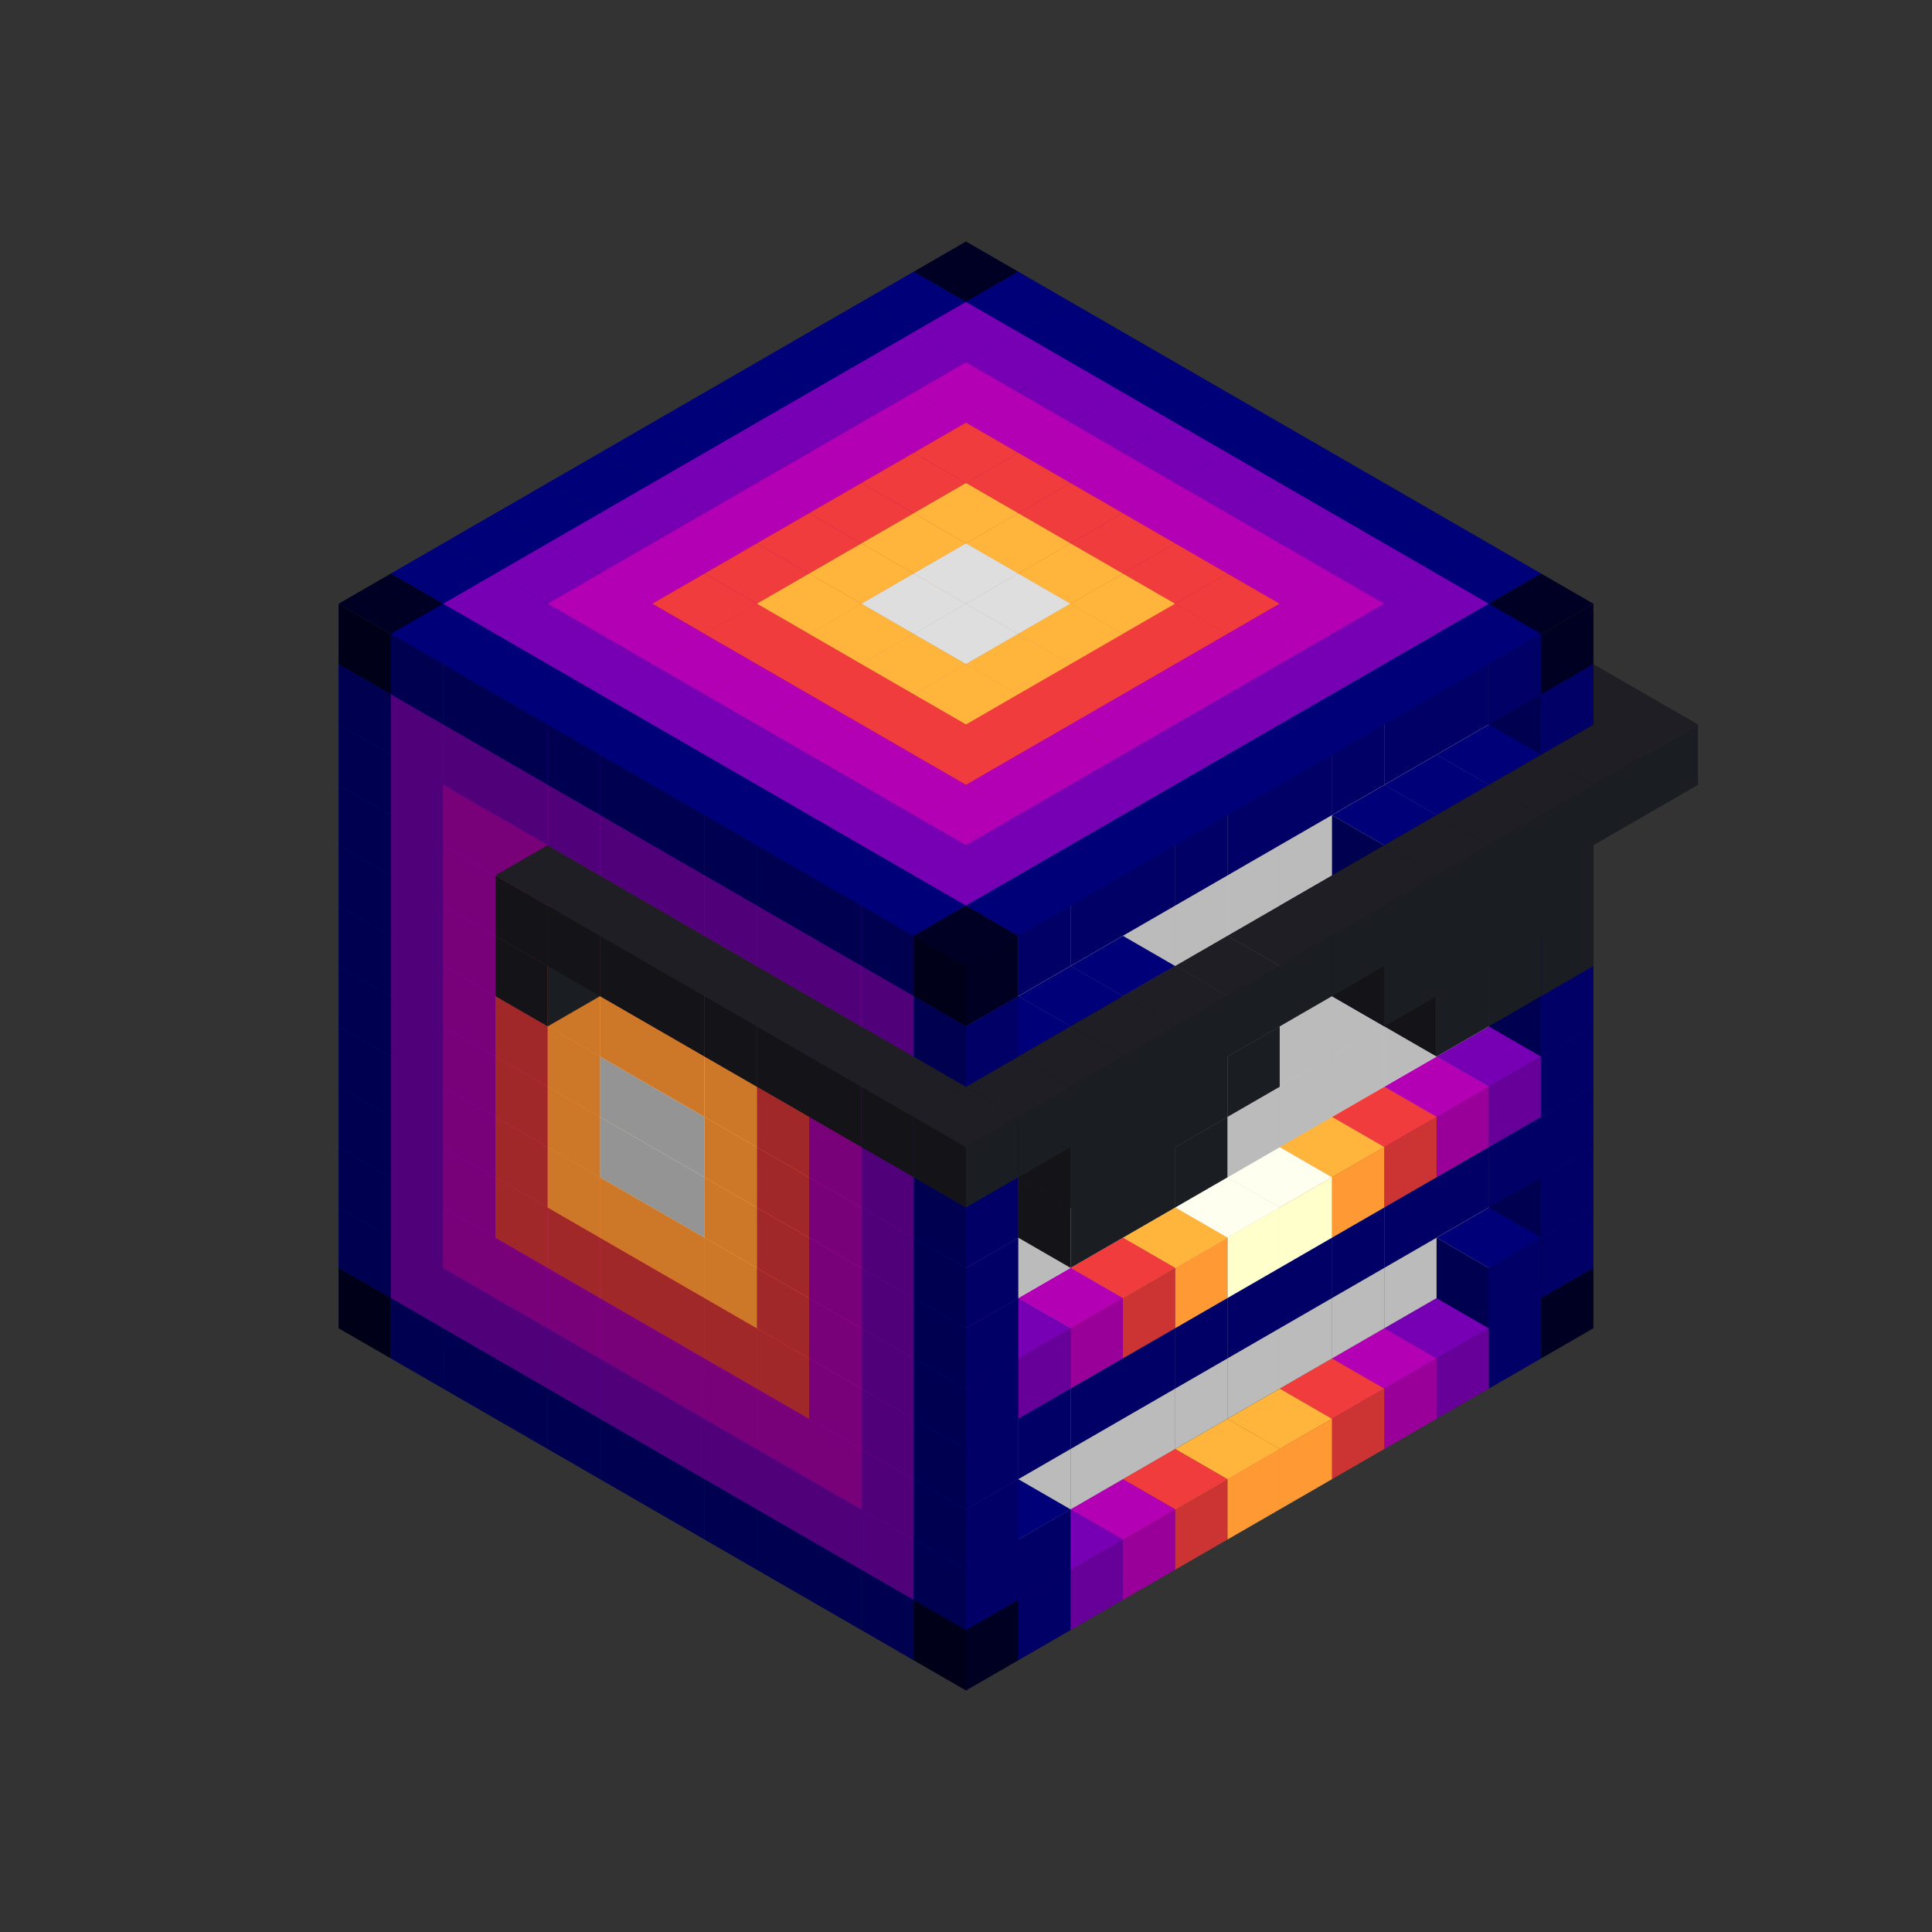 
<svg width='600' height='600' viewBox='4436371 5550000 3200000 3200000' xmlns='http://www.w3.org/2000/svg' xmlns:xlink='http://www.w3.org/1999/xlink'>
<rect x="4436371" y="5550000" width="3200000" height="3200000" fill="#333333" stroke="none"/>
<use xlink:href='#v-0x00000022-4' transform='translate(983738,3600000)'/>
<use xlink:href='#v-0x00000022-1' transform='translate(1070341,3650000)'/>
<use xlink:href='#v-0x00000022-1' transform='translate(1156944,3700000)'/>
<use xlink:href='#v-0x00000022-1' transform='translate(1243547,3750000)'/>
<use xlink:href='#v-0x00000022-1' transform='translate(1330150,3800000)'/>
<use xlink:href='#v-0x00000022-1' transform='translate(1416753,3850000)'/>
<use xlink:href='#v-0x00000022-1' transform='translate(1503356,3900000)'/>
<use xlink:href='#v-0x00000022-1' transform='translate(1589959,3950000)'/>
<use xlink:href='#v-0x00000022-1' transform='translate(1676562,4000000)'/>
<use xlink:href='#v-0x00000022-1' transform='translate(1763165,4050000)'/>
<use xlink:href='#v-0x00000022-1' transform='translate(1849768,4100000)'/>
<use xlink:href='#v-0x00000022-4' transform='translate(2889004,3600000)'/>
<use xlink:href='#v-0x00000022-1' transform='translate(2802401,3650000)'/>
<use xlink:href='#v-0x00000022-5' transform='translate(2715798,3700000)'/>
<use xlink:href='#v-0x00000022-6' transform='translate(2629195,3750000)'/>
<use xlink:href='#v-0x00000022-7' transform='translate(2542592,3800000)'/>
<use xlink:href='#v-0x00000022-8' transform='translate(2455989,3850000)'/>
<use xlink:href='#v-0x00000022-8' transform='translate(2369386,3900000)'/>
<use xlink:href='#v-0x00000022-7' transform='translate(2282783,3950000)'/>
<use xlink:href='#v-0x00000022-6' transform='translate(2196180,4000000)'/>
<use xlink:href='#v-0x00000022-5' transform='translate(2109577,4050000)'/>
<use xlink:href='#v-0x00000022-1' transform='translate(2022974,4100000)'/>
<use xlink:href='#v-0x00000022-4' transform='translate(1936371,4150000)'/>
<use xlink:href='#v-0x00000022-1' transform='translate(983738,3500000)'/>
<use xlink:href='#v-0x00000022-5' transform='translate(1070341,3550000)'/>
<use xlink:href='#v-0x00000022-5' transform='translate(1156944,3600000)'/>
<use xlink:href='#v-0x00000022-5' transform='translate(1243547,3650000)'/>
<use xlink:href='#v-0x00000022-5' transform='translate(1330150,3700000)'/>
<use xlink:href='#v-0x00000022-5' transform='translate(1416753,3750000)'/>
<use xlink:href='#v-0x00000022-5' transform='translate(1503356,3800000)'/>
<use xlink:href='#v-0x00000022-5' transform='translate(1589959,3850000)'/>
<use xlink:href='#v-0x00000022-5' transform='translate(1676562,3900000)'/>
<use xlink:href='#v-0x00000022-5' transform='translate(1763165,3950000)'/>
<use xlink:href='#v-0x00000022-2' transform='translate(2715798,3500000)'/>
<use xlink:href='#v-0x00000022-2' transform='translate(2629195,3550000)'/>
<use xlink:href='#v-0x00000022-2' transform='translate(2542592,3600000)'/>
<use xlink:href='#v-0x00000022-2' transform='translate(2455989,3650000)'/>
<use xlink:href='#v-0x00000022-2' transform='translate(2369386,3700000)'/>
<use xlink:href='#v-0x00000022-2' transform='translate(2282783,3750000)'/>
<use xlink:href='#v-0x00000022-2' transform='translate(2196180,3800000)'/>
<use xlink:href='#v-0x00000022-2' transform='translate(2109577,3850000)'/>
<use xlink:href='#v-0x00000022-2' transform='translate(2022974,3900000)'/>
<use xlink:href='#v-0x00000022-2' transform='translate(1936371,3950000)'/>
<use xlink:href='#v-0x00000022-5' transform='translate(1849768,4000000)'/>
<use xlink:href='#v-0x00000022-1' transform='translate(2889004,3500000)'/>
<use xlink:href='#v-0x00000022-1' transform='translate(2802401,3550000)'/>
<use xlink:href='#v-0x00000022-1' transform='translate(2022974,4000000)'/>
<use xlink:href='#v-0x00000022-1' transform='translate(1936371,4050000)'/>
<use xlink:href='#v-0x00000022-1' transform='translate(983738,3400000)'/>
<use xlink:href='#v-0x00000022-5' transform='translate(1070341,3450000)'/>
<use xlink:href='#v-0x00000022-6' transform='translate(1156944,3500000)'/>
<use xlink:href='#v-0x00000022-6' transform='translate(1243547,3550000)'/>
<use xlink:href='#v-0x00000022-6' transform='translate(1330150,3600000)'/>
<use xlink:href='#v-0x00000022-6' transform='translate(1416753,3650000)'/>
<use xlink:href='#v-0x00000022-6' transform='translate(1503356,3700000)'/>
<use xlink:href='#v-0x00000022-6' transform='translate(1589959,3750000)'/>
<use xlink:href='#v-0x00000022-6' transform='translate(1676562,3800000)'/>
<use xlink:href='#v-0x00000022-6' transform='translate(1763165,3850000)'/>
<use xlink:href='#v-0x00000022-2' transform='translate(2715798,3400000)'/>
<use xlink:href='#v-0x00000022-2' transform='translate(2629195,3450000)'/>
<use xlink:href='#v-0x00000022-2' transform='translate(2542592,3500000)'/>
<use xlink:href='#v-0x00000022-2' transform='translate(2455989,3550000)'/>
<use xlink:href='#v-0x00000022-2' transform='translate(2369386,3600000)'/>
<use xlink:href='#v-0x00000022-2' transform='translate(2282783,3650000)'/>
<use xlink:href='#v-0x00000022-2' transform='translate(2196180,3700000)'/>
<use xlink:href='#v-0x00000022-2' transform='translate(2109577,3750000)'/>
<use xlink:href='#v-0x00000022-2' transform='translate(2022974,3800000)'/>
<use xlink:href='#v-0x00000022-2' transform='translate(1936371,3850000)'/>
<use xlink:href='#v-0x00000022-5' transform='translate(1849768,3900000)'/>
<use xlink:href='#v-0x00000022-1' transform='translate(2889004,3400000)'/>
<use xlink:href='#v-0x00000022-1' transform='translate(1936371,3950000)'/>
<use xlink:href='#v-0x00000022-1' transform='translate(983738,3300000)'/>
<use xlink:href='#v-0x00000022-5' transform='translate(1070341,3350000)'/>
<use xlink:href='#v-0x00000022-6' transform='translate(1156944,3400000)'/>
<use xlink:href='#v-0x00000022-7' transform='translate(1243547,3450000)'/>
<use xlink:href='#v-0x00000022-7' transform='translate(1330150,3500000)'/>
<use xlink:href='#v-0x00000022-7' transform='translate(1416753,3550000)'/>
<use xlink:href='#v-0x00000022-7' transform='translate(1503356,3600000)'/>
<use xlink:href='#v-0x00000022-7' transform='translate(1589959,3650000)'/>
<use xlink:href='#v-0x00000022-7' transform='translate(1676562,3700000)'/>
<use xlink:href='#v-0x00000022-6' transform='translate(1763165,3750000)'/>
<use xlink:href='#v-0x00000022-2' transform='translate(2715798,3300000)'/>
<use xlink:href='#v-0x00000022-2' transform='translate(2629195,3350000)'/>
<use xlink:href='#v-0x00000022-2' transform='translate(2542592,3400000)'/>
<use xlink:href='#v-0x00000022-2' transform='translate(2455989,3450000)'/>
<use xlink:href='#v-0x00000022-2' transform='translate(2369386,3500000)'/>
<use xlink:href='#v-0x00000022-2' transform='translate(2282783,3550000)'/>
<use xlink:href='#v-0x00000022-2' transform='translate(2196180,3600000)'/>
<use xlink:href='#v-0x00000022-2' transform='translate(2109577,3650000)'/>
<use xlink:href='#v-0x00000022-2' transform='translate(2022974,3700000)'/>
<use xlink:href='#v-0x00000022-2' transform='translate(1936371,3750000)'/>
<use xlink:href='#v-0x00000022-5' transform='translate(1849768,3800000)'/>
<use xlink:href='#v-0x00000022-1' transform='translate(2889004,3300000)'/>
<use xlink:href='#v-0x00000022-1' transform='translate(2802401,3350000)'/>
<use xlink:href='#v-0x00000022-1' transform='translate(2715798,3400000)'/>
<use xlink:href='#v-0x00000022-1' transform='translate(2629195,3450000)'/>
<use xlink:href='#v-0x00000022-1' transform='translate(2542592,3500000)'/>
<use xlink:href='#v-0x00000022-1' transform='translate(2455989,3550000)'/>
<use xlink:href='#v-0x00000022-1' transform='translate(2369386,3600000)'/>
<use xlink:href='#v-0x00000022-1' transform='translate(2282783,3650000)'/>
<use xlink:href='#v-0x00000022-1' transform='translate(2196180,3700000)'/>
<use xlink:href='#v-0x00000022-1' transform='translate(2109577,3750000)'/>
<use xlink:href='#v-0x00000022-1' transform='translate(2022974,3800000)'/>
<use xlink:href='#v-0x00000022-1' transform='translate(1936371,3850000)'/>
<use xlink:href='#v-0x00000022-1' transform='translate(983738,3200000)'/>
<use xlink:href='#v-0x00000022-5' transform='translate(1070341,3250000)'/>
<use xlink:href='#v-0x00000022-6' transform='translate(1156944,3300000)'/>
<use xlink:href='#v-0x00000022-7' transform='translate(1243547,3350000)'/>
<use xlink:href='#v-0x00000022-8' transform='translate(1330150,3400000)'/>
<use xlink:href='#v-0x00000022-8' transform='translate(1416753,3450000)'/>
<use xlink:href='#v-0x00000022-8' transform='translate(1503356,3500000)'/>
<use xlink:href='#v-0x00000022-8' transform='translate(1589959,3550000)'/>
<use xlink:href='#v-0x00000022-7' transform='translate(1676562,3600000)'/>
<use xlink:href='#v-0x00000022-6' transform='translate(1763165,3650000)'/>
<use xlink:href='#v-0x00000022-2' transform='translate(2715798,3200000)'/>
<use xlink:href='#v-0x00000022-2' transform='translate(2629195,3250000)'/>
<use xlink:href='#v-0x00000022-2' transform='translate(2542592,3300000)'/>
<use xlink:href='#v-0x00000022-2' transform='translate(2455989,3350000)'/>
<use xlink:href='#v-0x00000022-2' transform='translate(2369386,3400000)'/>
<use xlink:href='#v-0x00000022-2' transform='translate(2282783,3450000)'/>
<use xlink:href='#v-0x00000022-2' transform='translate(2196180,3500000)'/>
<use xlink:href='#v-0x00000022-2' transform='translate(2109577,3550000)'/>
<use xlink:href='#v-0x00000022-2' transform='translate(2022974,3600000)'/>
<use xlink:href='#v-0x00000022-2' transform='translate(1936371,3650000)'/>
<use xlink:href='#v-0x00000022-5' transform='translate(1849768,3700000)'/>
<use xlink:href='#v-0x00000022-1' transform='translate(2889004,3200000)'/>
<use xlink:href='#v-0x00000022-5' transform='translate(2802401,3250000)'/>
<use xlink:href='#v-0x00000022-6' transform='translate(2715798,3300000)'/>
<use xlink:href='#v-0x00000022-7' transform='translate(2629195,3350000)'/>
<use xlink:href='#v-0x00000022-8' transform='translate(2542592,3400000)'/>
<use xlink:href='#v-0x00000022-3' transform='translate(2455989,3450000)'/>
<use xlink:href='#v-0x00000022-3' transform='translate(2369386,3500000)'/>
<use xlink:href='#v-0x00000022-8' transform='translate(2282783,3550000)'/>
<use xlink:href='#v-0x00000022-7' transform='translate(2196180,3600000)'/>
<use xlink:href='#v-0x00000022-6' transform='translate(2109577,3650000)'/>
<use xlink:href='#v-0x00000022-5' transform='translate(2022974,3700000)'/>
<use xlink:href='#v-0x00000022-1' transform='translate(1936371,3750000)'/>
<use xlink:href='#v-0x00000022-1' transform='translate(983738,3100000)'/>
<use xlink:href='#v-0x00000022-5' transform='translate(1070341,3150000)'/>
<use xlink:href='#v-0x00000022-6' transform='translate(1156944,3200000)'/>
<use xlink:href='#v-0x00000022-7' transform='translate(1243547,3250000)'/>
<use xlink:href='#v-0x00000022-8' transform='translate(1330150,3300000)'/>
<use xlink:href='#v-0x00000022-2' transform='translate(1416753,3350000)'/>
<use xlink:href='#v-0x00000022-2' transform='translate(1503356,3400000)'/>
<use xlink:href='#v-0x00000022-8' transform='translate(1589959,3450000)'/>
<use xlink:href='#v-0x00000022-7' transform='translate(1676562,3500000)'/>
<use xlink:href='#v-0x00000022-6' transform='translate(1763165,3550000)'/>
<use xlink:href='#v-0x00000022-2' transform='translate(2715798,3100000)'/>
<use xlink:href='#v-0x00000022-2' transform='translate(2629195,3150000)'/>
<use xlink:href='#v-0x00000022-2' transform='translate(2542592,3200000)'/>
<use xlink:href='#v-0x00000022-2' transform='translate(2455989,3250000)'/>
<use xlink:href='#v-0x00000022-2' transform='translate(2369386,3300000)'/>
<use xlink:href='#v-0x00000022-2' transform='translate(2282783,3350000)'/>
<use xlink:href='#v-0x00000022-2' transform='translate(2196180,3400000)'/>
<use xlink:href='#v-0x00000022-2' transform='translate(2109577,3450000)'/>
<use xlink:href='#v-0x00000022-2' transform='translate(2022974,3500000)'/>
<use xlink:href='#v-0x00000022-2' transform='translate(1936371,3550000)'/>
<use xlink:href='#v-0x00000022-5' transform='translate(1849768,3600000)'/>
<use xlink:href='#v-0x00000022-1' transform='translate(2889004,3100000)'/>
<use xlink:href='#v-0x00000022-1' transform='translate(1936371,3650000)'/>
<use xlink:href='#v-0x00000022-1' transform='translate(983738,3000000)'/>
<use xlink:href='#v-0x00000022-5' transform='translate(1070341,3050000)'/>
<use xlink:href='#v-0x00000022-6' transform='translate(1156944,3100000)'/>
<use xlink:href='#v-0x00000022-7' transform='translate(1243547,3150000)'/>
<use xlink:href='#v-0x00000022-8' transform='translate(1330150,3200000)'/>
<use xlink:href='#v-0x00000022-2' transform='translate(1416753,3250000)'/>
<use xlink:href='#v-0x00000022-2' transform='translate(1503356,3300000)'/>
<use xlink:href='#v-0x00000022-8' transform='translate(1589959,3350000)'/>
<use xlink:href='#v-0x00000022-7' transform='translate(1676562,3400000)'/>
<use xlink:href='#v-0x00000022-6' transform='translate(1763165,3450000)'/>
<use xlink:href='#v-0x00000022-2' transform='translate(2715798,3000000)'/>
<use xlink:href='#v-0x00000022-2' transform='translate(2629195,3050000)'/>
<use xlink:href='#v-0x00000022-2' transform='translate(2542592,3100000)'/>
<use xlink:href='#v-0x00000022-2' transform='translate(2455989,3150000)'/>
<use xlink:href='#v-0x00000022-2' transform='translate(2369386,3200000)'/>
<use xlink:href='#v-0x00000022-2' transform='translate(2282783,3250000)'/>
<use xlink:href='#v-0x00000022-2' transform='translate(2196180,3300000)'/>
<use xlink:href='#v-0x00000022-2' transform='translate(2109577,3350000)'/>
<use xlink:href='#v-0x00000022-2' transform='translate(2022974,3400000)'/>
<use xlink:href='#v-0x00000022-2' transform='translate(1936371,3450000)'/>
<use xlink:href='#v-0x00000022-5' transform='translate(1849768,3500000)'/>
<use xlink:href='#v-0x00000022-1' transform='translate(2889004,3000000)'/>
<use xlink:href='#v-0x00000022-1' transform='translate(1936371,3550000)'/>
<use xlink:href='#v-0x00000022-1' transform='translate(983738,2900000)'/>
<use xlink:href='#v-0x00000022-5' transform='translate(1070341,2950000)'/>
<use xlink:href='#v-0x00000022-6' transform='translate(1156944,3000000)'/>
<use xlink:href='#v-0x00000022-7' transform='translate(1243547,3050000)'/>
<use xlink:href='#v-0x00000022-8' transform='translate(1330150,3100000)'/>
<use xlink:href='#v-0x00000022-8' transform='translate(1416753,3150000)'/>
<use xlink:href='#v-0x00000022-8' transform='translate(1503356,3200000)'/>
<use xlink:href='#v-0x00000022-8' transform='translate(1589959,3250000)'/>
<use xlink:href='#v-0x00000022-7' transform='translate(1676562,3300000)'/>
<use xlink:href='#v-0x00000022-6' transform='translate(1763165,3350000)'/>
<use xlink:href='#v-0x00000022-2' transform='translate(2715798,2900000)'/>
<use xlink:href='#v-0x00000022-2' transform='translate(2629195,2950000)'/>
<use xlink:href='#v-0x00000022-2' transform='translate(2542592,3000000)'/>
<use xlink:href='#v-0x00000022-2' transform='translate(2455989,3050000)'/>
<use xlink:href='#v-0x00000022-2' transform='translate(2369386,3100000)'/>
<use xlink:href='#v-0x00000022-2' transform='translate(2282783,3150000)'/>
<use xlink:href='#v-0x00000022-2' transform='translate(2196180,3200000)'/>
<use xlink:href='#v-0x00000022-2' transform='translate(2109577,3250000)'/>
<use xlink:href='#v-0x00000022-2' transform='translate(2022974,3300000)'/>
<use xlink:href='#v-0x00000022-2' transform='translate(1936371,3350000)'/>
<use xlink:href='#v-0x00000022-5' transform='translate(1849768,3400000)'/>
<use xlink:href='#v-0x00000022-1' transform='translate(2889004,2900000)'/>
<use xlink:href='#v-0x00000022-1' transform='translate(2802401,2950000)'/>
<use xlink:href='#v-0x00000022-1' transform='translate(2715798,3000000)'/>
<use xlink:href='#v-0x00000022-1' transform='translate(2629195,3050000)'/>
<use xlink:href='#v-0x00000022-1' transform='translate(2196180,3300000)'/>
<use xlink:href='#v-0x00000022-1' transform='translate(2109577,3350000)'/>
<use xlink:href='#v-0x00000022-1' transform='translate(2022974,3400000)'/>
<use xlink:href='#v-0x00000022-1' transform='translate(1936371,3450000)'/>
<use xlink:href='#v-0x00000022-9' transform='translate(2889004,3000000)'/>
<use xlink:href='#v-0x00000022-9' transform='translate(2802401,3050000)'/>
<use xlink:href='#v-0x00000022-9' transform='translate(2715798,3100000)'/>
<use xlink:href='#v-0x00000022-9' transform='translate(2282783,3350000)'/>
<use xlink:href='#v-0x00000022-9' transform='translate(2196180,3400000)'/>
<use xlink:href='#v-0x00000022-9' transform='translate(2109577,3450000)'/>
<use xlink:href='#v-0x00000022-1' transform='translate(983738,2800000)'/>
<use xlink:href='#v-0x00000022-5' transform='translate(1070341,2850000)'/>
<use xlink:href='#v-0x00000022-6' transform='translate(1156944,2900000)'/>
<use xlink:href='#v-0x00000022-7' transform='translate(1243547,2950000)'/>
<use xlink:href='#v-0x00000022-9' transform='translate(2369386,2400000)'/>
<use xlink:href='#v-0x00000022-7' transform='translate(1330150,3000000)'/>
<use xlink:href='#v-0x00000022-9' transform='translate(1243547,3050000)'/>
<use xlink:href='#v-0x00000022-7' transform='translate(1416753,3050000)'/>
<use xlink:href='#v-0x00000022-7' transform='translate(1503356,3100000)'/>
<use xlink:href='#v-0x00000022-7' transform='translate(1589959,3150000)'/>
<use xlink:href='#v-0x00000022-7' transform='translate(1676562,3200000)'/>
<use xlink:href='#v-0x00000022-6' transform='translate(1763165,3250000)'/>
<use xlink:href='#v-0x00000022-2' transform='translate(2715798,2800000)'/>
<use xlink:href='#v-0x00000022-2' transform='translate(2629195,2850000)'/>
<use xlink:href='#v-0x00000022-2' transform='translate(2542592,2900000)'/>
<use xlink:href='#v-0x00000022-2' transform='translate(2455989,2950000)'/>
<use xlink:href='#v-0x00000022-2' transform='translate(2369386,3000000)'/>
<use xlink:href='#v-0x00000022-2' transform='translate(2282783,3050000)'/>
<use xlink:href='#v-0x00000022-2' transform='translate(2196180,3100000)'/>
<use xlink:href='#v-0x00000022-2' transform='translate(2109577,3150000)'/>
<use xlink:href='#v-0x00000022-2' transform='translate(2022974,3200000)'/>
<use xlink:href='#v-0x00000022-2' transform='translate(1936371,3250000)'/>
<use xlink:href='#v-0x00000022-5' transform='translate(1849768,3300000)'/>
<use xlink:href='#v-0x00000022-1' transform='translate(2889004,2800000)'/>
<use xlink:href='#v-0x00000022-1' transform='translate(2802401,2850000)'/>
<use xlink:href='#v-0x00000022-3' transform='translate(2715798,2900000)'/>
<use xlink:href='#v-0x00000022-3' transform='translate(2629195,2950000)'/>
<use xlink:href='#v-0x00000022-1' transform='translate(2542592,3000000)'/>
<use xlink:href='#v-0x00000022-1' transform='translate(2282783,3150000)'/>
<use xlink:href='#v-0x00000022-3' transform='translate(2196180,3200000)'/>
<use xlink:href='#v-0x00000022-3' transform='translate(2109577,3250000)'/>
<use xlink:href='#v-0x00000022-1' transform='translate(2022974,3300000)'/>
<use xlink:href='#v-0x00000022-1' transform='translate(1936371,3350000)'/>
<use xlink:href='#v-0x00000022-9' transform='translate(2889004,2900000)'/>
<use xlink:href='#v-0x00000022-9' transform='translate(2802401,2950000)'/>
<use xlink:href='#v-0x00000022-9' transform='translate(2715798,3000000)'/>
<use xlink:href='#v-0x00000022-9' transform='translate(2629195,3050000)'/>
<use xlink:href='#v-0x00000022-9' transform='translate(2369386,3200000)'/>
<use xlink:href='#v-0x00000022-9' transform='translate(2282783,3250000)'/>
<use xlink:href='#v-0x00000022-9' transform='translate(2196180,3300000)'/>
<use xlink:href='#v-0x00000022-9' transform='translate(2109577,3350000)'/>
<use xlink:href='#v-0x00000022-1' transform='translate(983738,2700000)'/>
<use xlink:href='#v-0x00000022-5' transform='translate(1070341,2750000)'/>
<use xlink:href='#v-0x00000022-6' transform='translate(1156944,2800000)'/>
<use xlink:href='#v-0x00000022-6' transform='translate(1243547,2850000)'/>
<use xlink:href='#v-0x00000022-9' transform='translate(2369386,2300000)'/>
<use xlink:href='#v-0x00000022-6' transform='translate(1330150,2900000)'/>
<use xlink:href='#v-0x00000022-9' transform='translate(1243547,2950000)'/>
<use xlink:href='#v-0x00000022-9' transform='translate(2455989,2350000)'/>
<use xlink:href='#v-0x00000022-6' transform='translate(1416753,2950000)'/>
<use xlink:href='#v-0x00000022-9' transform='translate(1330150,3000000)'/>
<use xlink:href='#v-0x00000022-9' transform='translate(2542592,2400000)'/>
<use xlink:href='#v-0x00000022-6' transform='translate(1503356,3000000)'/>
<use xlink:href='#v-0x00000022-9' transform='translate(1416753,3050000)'/>
<use xlink:href='#v-0x00000022-9' transform='translate(2629195,2450000)'/>
<use xlink:href='#v-0x00000022-6' transform='translate(1589959,3050000)'/>
<use xlink:href='#v-0x00000022-9' transform='translate(1503356,3100000)'/>
<use xlink:href='#v-0x00000022-9' transform='translate(2715798,2500000)'/>
<use xlink:href='#v-0x00000022-6' transform='translate(1676562,3100000)'/>
<use xlink:href='#v-0x00000022-9' transform='translate(1589959,3150000)'/>
<use xlink:href='#v-0x00000022-9' transform='translate(2802401,2550000)'/>
<use xlink:href='#v-0x00000022-6' transform='translate(1763165,3150000)'/>
<use xlink:href='#v-0x00000022-9' transform='translate(1676562,3200000)'/>
<use xlink:href='#v-0x00000022-9' transform='translate(2889004,2600000)'/>
<use xlink:href='#v-0x00000022-2' transform='translate(2715798,2700000)'/>
<use xlink:href='#v-0x00000022-2' transform='translate(2629195,2750000)'/>
<use xlink:href='#v-0x00000022-2' transform='translate(2542592,2800000)'/>
<use xlink:href='#v-0x00000022-2' transform='translate(2455989,2850000)'/>
<use xlink:href='#v-0x00000022-2' transform='translate(2369386,2900000)'/>
<use xlink:href='#v-0x00000022-2' transform='translate(2282783,2950000)'/>
<use xlink:href='#v-0x00000022-2' transform='translate(2196180,3000000)'/>
<use xlink:href='#v-0x00000022-2' transform='translate(2109577,3050000)'/>
<use xlink:href='#v-0x00000022-2' transform='translate(2022974,3100000)'/>
<use xlink:href='#v-0x00000022-2' transform='translate(1936371,3150000)'/>
<use xlink:href='#v-0x00000022-5' transform='translate(1849768,3200000)'/>
<use xlink:href='#v-0x00000022-9' transform='translate(1763165,3250000)'/>
<use xlink:href='#v-0x00000022-9' transform='translate(2975607,2650000)'/>
<use xlink:href='#v-0x00000022-1' transform='translate(2889004,2700000)'/>
<use xlink:href='#v-0x00000022-1' transform='translate(2802401,2750000)'/>
<use xlink:href='#v-0x00000022-1' transform='translate(2715798,2800000)'/>
<use xlink:href='#v-0x00000022-1' transform='translate(2629195,2850000)'/>
<use xlink:href='#v-0x00000022-1' transform='translate(2196180,3100000)'/>
<use xlink:href='#v-0x00000022-1' transform='translate(2109577,3150000)'/>
<use xlink:href='#v-0x00000022-1' transform='translate(2022974,3200000)'/>
<use xlink:href='#v-0x00000022-1' transform='translate(1936371,3250000)'/>
<use xlink:href='#v-0x00000022-9' transform='translate(1849768,3300000)'/>
<use xlink:href='#v-0x00000022-9' transform='translate(3062210,2700000)'/>
<use xlink:href='#v-0x00000022-9' transform='translate(2975607,2750000)'/>
<use xlink:href='#v-0x00000022-9' transform='translate(2889004,2800000)'/>
<use xlink:href='#v-0x00000022-9' transform='translate(2802401,2850000)'/>
<use xlink:href='#v-0x00000022-9' transform='translate(2715798,2900000)'/>
<use xlink:href='#v-0x00000022-9' transform='translate(2629195,2950000)'/>
<use xlink:href='#v-0x00000022-9' transform='translate(2542592,3000000)'/>
<use xlink:href='#v-0x00000022-9' transform='translate(2455989,3050000)'/>
<use xlink:href='#v-0x00000022-9' transform='translate(2369386,3100000)'/>
<use xlink:href='#v-0x00000022-9' transform='translate(2282783,3150000)'/>
<use xlink:href='#v-0x00000022-9' transform='translate(2196180,3200000)'/>
<use xlink:href='#v-0x00000022-9' transform='translate(2109577,3250000)'/>
<use xlink:href='#v-0x00000022-9' transform='translate(2022974,3300000)'/>
<use xlink:href='#v-0x00000022-9' transform='translate(1936371,3350000)'/>
<use xlink:href='#v-0x00000022-1' transform='translate(983738,2600000)'/>
<use xlink:href='#v-0x00000022-5' transform='translate(1070341,2650000)'/>
<use xlink:href='#v-0x00000022-5' transform='translate(1156944,2700000)'/>
<use xlink:href='#v-0x00000022-5' transform='translate(1243547,2750000)'/>
<use xlink:href='#v-0x00000022-5' transform='translate(1330150,2800000)'/>
<use xlink:href='#v-0x00000022-5' transform='translate(1416753,2850000)'/>
<use xlink:href='#v-0x00000022-5' transform='translate(1503356,2900000)'/>
<use xlink:href='#v-0x00000022-5' transform='translate(1589959,2950000)'/>
<use xlink:href='#v-0x00000022-5' transform='translate(1676562,3000000)'/>
<use xlink:href='#v-0x00000022-5' transform='translate(1763165,3050000)'/>
<use xlink:href='#v-0x00000022-2' transform='translate(2715798,2600000)'/>
<use xlink:href='#v-0x00000022-2' transform='translate(2629195,2650000)'/>
<use xlink:href='#v-0x00000022-2' transform='translate(2542592,2700000)'/>
<use xlink:href='#v-0x00000022-2' transform='translate(2455989,2750000)'/>
<use xlink:href='#v-0x00000022-2' transform='translate(2369386,2800000)'/>
<use xlink:href='#v-0x00000022-2' transform='translate(2282783,2850000)'/>
<use xlink:href='#v-0x00000022-2' transform='translate(2196180,2900000)'/>
<use xlink:href='#v-0x00000022-2' transform='translate(2109577,2950000)'/>
<use xlink:href='#v-0x00000022-2' transform='translate(2022974,3000000)'/>
<use xlink:href='#v-0x00000022-2' transform='translate(1936371,3050000)'/>
<use xlink:href='#v-0x00000022-5' transform='translate(1849768,3100000)'/>
<use xlink:href='#v-0x00000022-1' transform='translate(2889004,2600000)'/>
<use xlink:href='#v-0x00000022-1' transform='translate(1936371,3150000)'/>
<use xlink:href='#v-0x00000022-4' transform='translate(1936371,1950000)'/>
<use xlink:href='#v-0x00000022-1' transform='translate(1849768,2000000)'/>
<use xlink:href='#v-0x00000022-1' transform='translate(1763165,2050000)'/>
<use xlink:href='#v-0x00000022-1' transform='translate(1676562,2100000)'/>
<use xlink:href='#v-0x00000022-1' transform='translate(1589959,2150000)'/>
<use xlink:href='#v-0x00000022-1' transform='translate(1503356,2200000)'/>
<use xlink:href='#v-0x00000022-1' transform='translate(1416753,2250000)'/>
<use xlink:href='#v-0x00000022-1' transform='translate(1330150,2300000)'/>
<use xlink:href='#v-0x00000022-1' transform='translate(1243547,2350000)'/>
<use xlink:href='#v-0x00000022-1' transform='translate(1156944,2400000)'/>
<use xlink:href='#v-0x00000022-1' transform='translate(1070341,2450000)'/>
<use xlink:href='#v-0x00000022-4' transform='translate(983738,2500000)'/>
<use xlink:href='#v-0x00000022-1' transform='translate(2022974,2000000)'/>
<use xlink:href='#v-0x00000022-5' transform='translate(1936371,2050000)'/>
<use xlink:href='#v-0x00000022-5' transform='translate(1849768,2100000)'/>
<use xlink:href='#v-0x00000022-5' transform='translate(1763165,2150000)'/>
<use xlink:href='#v-0x00000022-5' transform='translate(1676562,2200000)'/>
<use xlink:href='#v-0x00000022-5' transform='translate(1589959,2250000)'/>
<use xlink:href='#v-0x00000022-5' transform='translate(1503356,2300000)'/>
<use xlink:href='#v-0x00000022-5' transform='translate(1416753,2350000)'/>
<use xlink:href='#v-0x00000022-5' transform='translate(1330150,2400000)'/>
<use xlink:href='#v-0x00000022-5' transform='translate(1243547,2450000)'/>
<use xlink:href='#v-0x00000022-5' transform='translate(1156944,2500000)'/>
<use xlink:href='#v-0x00000022-1' transform='translate(1070341,2550000)'/>
<use xlink:href='#v-0x00000022-1' transform='translate(2109577,2050000)'/>
<use xlink:href='#v-0x00000022-5' transform='translate(2022974,2100000)'/>
<use xlink:href='#v-0x00000022-6' transform='translate(1936371,2150000)'/>
<use xlink:href='#v-0x00000022-6' transform='translate(1849768,2200000)'/>
<use xlink:href='#v-0x00000022-6' transform='translate(1763165,2250000)'/>
<use xlink:href='#v-0x00000022-6' transform='translate(1676562,2300000)'/>
<use xlink:href='#v-0x00000022-6' transform='translate(1589959,2350000)'/>
<use xlink:href='#v-0x00000022-6' transform='translate(1503356,2400000)'/>
<use xlink:href='#v-0x00000022-6' transform='translate(1416753,2450000)'/>
<use xlink:href='#v-0x00000022-6' transform='translate(1330150,2500000)'/>
<use xlink:href='#v-0x00000022-5' transform='translate(1243547,2550000)'/>
<use xlink:href='#v-0x00000022-1' transform='translate(1156944,2600000)'/>
<use xlink:href='#v-0x00000022-1' transform='translate(2196180,2100000)'/>
<use xlink:href='#v-0x00000022-5' transform='translate(2109577,2150000)'/>
<use xlink:href='#v-0x00000022-6' transform='translate(2022974,2200000)'/>
<use xlink:href='#v-0x00000022-7' transform='translate(1936371,2250000)'/>
<use xlink:href='#v-0x00000022-7' transform='translate(1849768,2300000)'/>
<use xlink:href='#v-0x00000022-7' transform='translate(1763165,2350000)'/>
<use xlink:href='#v-0x00000022-7' transform='translate(1676562,2400000)'/>
<use xlink:href='#v-0x00000022-7' transform='translate(1589959,2450000)'/>
<use xlink:href='#v-0x00000022-7' transform='translate(1503356,2500000)'/>
<use xlink:href='#v-0x00000022-6' transform='translate(1416753,2550000)'/>
<use xlink:href='#v-0x00000022-5' transform='translate(1330150,2600000)'/>
<use xlink:href='#v-0x00000022-1' transform='translate(1243547,2650000)'/>
<use xlink:href='#v-0x00000022-1' transform='translate(2282783,2150000)'/>
<use xlink:href='#v-0x00000022-5' transform='translate(2196180,2200000)'/>
<use xlink:href='#v-0x00000022-6' transform='translate(2109577,2250000)'/>
<use xlink:href='#v-0x00000022-7' transform='translate(2022974,2300000)'/>
<use xlink:href='#v-0x00000022-8' transform='translate(1936371,2350000)'/>
<use xlink:href='#v-0x00000022-8' transform='translate(1849768,2400000)'/>
<use xlink:href='#v-0x00000022-8' transform='translate(1763165,2450000)'/>
<use xlink:href='#v-0x00000022-8' transform='translate(1676562,2500000)'/>
<use xlink:href='#v-0x00000022-7' transform='translate(1589959,2550000)'/>
<use xlink:href='#v-0x00000022-6' transform='translate(1503356,2600000)'/>
<use xlink:href='#v-0x00000022-5' transform='translate(1416753,2650000)'/>
<use xlink:href='#v-0x00000022-1' transform='translate(1330150,2700000)'/>
<use xlink:href='#v-0x00000022-1' transform='translate(2369386,2200000)'/>
<use xlink:href='#v-0x00000022-5' transform='translate(2282783,2250000)'/>
<use xlink:href='#v-0x00000022-6' transform='translate(2196180,2300000)'/>
<use xlink:href='#v-0x00000022-7' transform='translate(2109577,2350000)'/>
<use xlink:href='#v-0x00000022-8' transform='translate(2022974,2400000)'/>
<use xlink:href='#v-0x00000022-2' transform='translate(1936371,2450000)'/>
<use xlink:href='#v-0x00000022-2' transform='translate(1849768,2500000)'/>
<use xlink:href='#v-0x00000022-8' transform='translate(1763165,2550000)'/>
<use xlink:href='#v-0x00000022-7' transform='translate(1676562,2600000)'/>
<use xlink:href='#v-0x00000022-6' transform='translate(1589959,2650000)'/>
<use xlink:href='#v-0x00000022-5' transform='translate(1503356,2700000)'/>
<use xlink:href='#v-0x00000022-1' transform='translate(1416753,2750000)'/>
<use xlink:href='#v-0x00000022-1' transform='translate(2455989,2250000)'/>
<use xlink:href='#v-0x00000022-5' transform='translate(2369386,2300000)'/>
<use xlink:href='#v-0x00000022-6' transform='translate(2282783,2350000)'/>
<use xlink:href='#v-0x00000022-7' transform='translate(2196180,2400000)'/>
<use xlink:href='#v-0x00000022-8' transform='translate(2109577,2450000)'/>
<use xlink:href='#v-0x00000022-2' transform='translate(2022974,2500000)'/>
<use xlink:href='#v-0x00000022-2' transform='translate(1936371,2550000)'/>
<use xlink:href='#v-0x00000022-8' transform='translate(1849768,2600000)'/>
<use xlink:href='#v-0x00000022-7' transform='translate(1763165,2650000)'/>
<use xlink:href='#v-0x00000022-6' transform='translate(1676562,2700000)'/>
<use xlink:href='#v-0x00000022-5' transform='translate(1589959,2750000)'/>
<use xlink:href='#v-0x00000022-1' transform='translate(1503356,2800000)'/>
<use xlink:href='#v-0x00000022-1' transform='translate(2542592,2300000)'/>
<use xlink:href='#v-0x00000022-5' transform='translate(2455989,2350000)'/>
<use xlink:href='#v-0x00000022-6' transform='translate(2369386,2400000)'/>
<use xlink:href='#v-0x00000022-7' transform='translate(2282783,2450000)'/>
<use xlink:href='#v-0x00000022-8' transform='translate(2196180,2500000)'/>
<use xlink:href='#v-0x00000022-8' transform='translate(2109577,2550000)'/>
<use xlink:href='#v-0x00000022-8' transform='translate(2022974,2600000)'/>
<use xlink:href='#v-0x00000022-8' transform='translate(1936371,2650000)'/>
<use xlink:href='#v-0x00000022-7' transform='translate(1849768,2700000)'/>
<use xlink:href='#v-0x00000022-6' transform='translate(1763165,2750000)'/>
<use xlink:href='#v-0x00000022-5' transform='translate(1676562,2800000)'/>
<use xlink:href='#v-0x00000022-1' transform='translate(1589959,2850000)'/>
<use xlink:href='#v-0x00000022-1' transform='translate(2629195,2350000)'/>
<use xlink:href='#v-0x00000022-5' transform='translate(2542592,2400000)'/>
<use xlink:href='#v-0x00000022-6' transform='translate(2455989,2450000)'/>
<use xlink:href='#v-0x00000022-7' transform='translate(2369386,2500000)'/>
<use xlink:href='#v-0x00000022-7' transform='translate(2282783,2550000)'/>
<use xlink:href='#v-0x00000022-7' transform='translate(2196180,2600000)'/>
<use xlink:href='#v-0x00000022-7' transform='translate(2109577,2650000)'/>
<use xlink:href='#v-0x00000022-7' transform='translate(2022974,2700000)'/>
<use xlink:href='#v-0x00000022-7' transform='translate(1936371,2750000)'/>
<use xlink:href='#v-0x00000022-6' transform='translate(1849768,2800000)'/>
<use xlink:href='#v-0x00000022-5' transform='translate(1763165,2850000)'/>
<use xlink:href='#v-0x00000022-1' transform='translate(1676562,2900000)'/>
<use xlink:href='#v-0x00000022-1' transform='translate(2715798,2400000)'/>
<use xlink:href='#v-0x00000022-5' transform='translate(2629195,2450000)'/>
<use xlink:href='#v-0x00000022-6' transform='translate(2542592,2500000)'/>
<use xlink:href='#v-0x00000022-6' transform='translate(2455989,2550000)'/>
<use xlink:href='#v-0x00000022-6' transform='translate(2369386,2600000)'/>
<use xlink:href='#v-0x00000022-6' transform='translate(2282783,2650000)'/>
<use xlink:href='#v-0x00000022-6' transform='translate(2196180,2700000)'/>
<use xlink:href='#v-0x00000022-6' transform='translate(2109577,2750000)'/>
<use xlink:href='#v-0x00000022-6' transform='translate(2022974,2800000)'/>
<use xlink:href='#v-0x00000022-6' transform='translate(1936371,2850000)'/>
<use xlink:href='#v-0x00000022-5' transform='translate(1849768,2900000)'/>
<use xlink:href='#v-0x00000022-1' transform='translate(1763165,2950000)'/>
<use xlink:href='#v-0x00000022-1' transform='translate(2802401,2450000)'/>
<use xlink:href='#v-0x00000022-5' transform='translate(2715798,2500000)'/>
<use xlink:href='#v-0x00000022-5' transform='translate(2629195,2550000)'/>
<use xlink:href='#v-0x00000022-5' transform='translate(2542592,2600000)'/>
<use xlink:href='#v-0x00000022-5' transform='translate(2455989,2650000)'/>
<use xlink:href='#v-0x00000022-5' transform='translate(2369386,2700000)'/>
<use xlink:href='#v-0x00000022-5' transform='translate(2282783,2750000)'/>
<use xlink:href='#v-0x00000022-5' transform='translate(2196180,2800000)'/>
<use xlink:href='#v-0x00000022-5' transform='translate(2109577,2850000)'/>
<use xlink:href='#v-0x00000022-5' transform='translate(2022974,2900000)'/>
<use xlink:href='#v-0x00000022-5' transform='translate(1936371,2950000)'/>
<use xlink:href='#v-0x00000022-1' transform='translate(1849768,3000000)'/>
<use xlink:href='#v-0x00000022-4' transform='translate(2889004,2500000)'/>
<use xlink:href='#v-0x00000022-1' transform='translate(2802401,2550000)'/>
<use xlink:href='#v-0x00000022-1' transform='translate(2715798,2600000)'/>
<use xlink:href='#v-0x00000022-1' transform='translate(2629195,2650000)'/>
<use xlink:href='#v-0x00000022-1' transform='translate(2542592,2700000)'/>
<use xlink:href='#v-0x00000022-1' transform='translate(2455989,2750000)'/>
<use xlink:href='#v-0x00000022-1' transform='translate(2369386,2800000)'/>
<use xlink:href='#v-0x00000022-1' transform='translate(2282783,2850000)'/>
<use xlink:href='#v-0x00000022-1' transform='translate(2196180,2900000)'/>
<use xlink:href='#v-0x00000022-1' transform='translate(2109577,2950000)'/>
<use xlink:href='#v-0x00000022-1' transform='translate(2022974,3000000)'/>
<use xlink:href='#v-0x00000022-4' transform='translate(1936371,3050000)'/>
<defs>
<g id='v-0x00000022-1'>
<polygon points='4100000,4100000 4100000,4200000 4013397,4150000 4013397,4050000' fill='#000050'/>
<polygon points='4100000,4100000 4100000,4200000 4186602,4150000 4186602,4050000' fill='#000066'/>
<polygon points='4100000,4100000 4013397,4050000 4100000,4000000 4186602,4050000' fill='#000078'/>
</g>
<g id='v-0x00000022-2'>
<polygon points='4100000,4100000 4100000,4200000 4013397,4150000 4013397,4050000' fill='#949494'/>
<polygon points='4100000,4100000 4100000,4200000 4186602,4150000 4186602,4050000' fill='#bbbbbb'/>
<polygon points='4100000,4100000 4013397,4050000 4100000,4000000 4186602,4050000' fill='#dedede'/>
</g>
<g id='v-0x00000022-3'>
<polygon points='4100000,4100000 4100000,4200000 4013397,4150000 4013397,4050000' fill='#cccca0'/>
<polygon points='4100000,4100000 4100000,4200000 4186602,4150000 4186602,4050000' fill='#ffffcc'/>
<polygon points='4100000,4100000 4013397,4050000 4100000,4000000 4186602,4050000' fill='#fffff0'/>
</g>
<g id='v-0x00000022-4'>
<polygon points='4100000,4100000 4100000,4200000 4013397,4150000 4013397,4050000' fill='#000018'/>
<polygon points='4100000,4100000 4100000,4200000 4186602,4150000 4186602,4050000' fill='#000022'/>
<polygon points='4100000,4100000 4013397,4050000 4100000,4000000 4186602,4050000' fill='#000024'/>
</g>
<g id='v-0x00000022-5'>
<polygon points='4100000,4100000 4100000,4200000 4013397,4150000 4013397,4050000' fill='#500078'/>
<polygon points='4100000,4100000 4100000,4200000 4186602,4150000 4186602,4050000' fill='#660099'/>
<polygon points='4100000,4100000 4013397,4050000 4100000,4000000 4186602,4050000' fill='#7800b4'/>
</g>
<g id='v-0x00000022-6'>
<polygon points='4100000,4100000 4100000,4200000 4013397,4150000 4013397,4050000' fill='#780078'/>
<polygon points='4100000,4100000 4100000,4200000 4186602,4150000 4186602,4050000' fill='#990099'/>
<polygon points='4100000,4100000 4013397,4050000 4100000,4000000 4186602,4050000' fill='#b400b4'/>
</g>
<g id='v-0x00000022-7'>
<polygon points='4100000,4100000 4100000,4200000 4013397,4150000 4013397,4050000' fill='#a02828'/>
<polygon points='4100000,4100000 4100000,4200000 4186602,4150000 4186602,4050000' fill='#cc3333'/>
<polygon points='4100000,4100000 4013397,4050000 4100000,4000000 4186602,4050000' fill='#f03c3c'/>
</g>
<g id='v-0x00000022-8'>
<polygon points='4100000,4100000 4100000,4200000 4013397,4150000 4013397,4050000' fill='#cc7828'/>
<polygon points='4100000,4100000 4100000,4200000 4186602,4150000 4186602,4050000' fill='#ff9933'/>
<polygon points='4100000,4100000 4013397,4050000 4100000,4000000 4186602,4050000' fill='#ffb43c'/>
</g>
<g id='v-0x00000022-9'>
<polygon points='4100000,4100000 4100000,4200000 4013397,4150000 4013397,4050000' fill='#141418'/>
<polygon points='4100000,4100000 4100000,4200000 4186602,4150000 4186602,4050000' fill='#1a1d22'/>
<polygon points='4100000,4100000 4013397,4050000 4100000,4000000 4186602,4050000' fill='#1e1e24'/>
</g>
</defs>
</svg>

